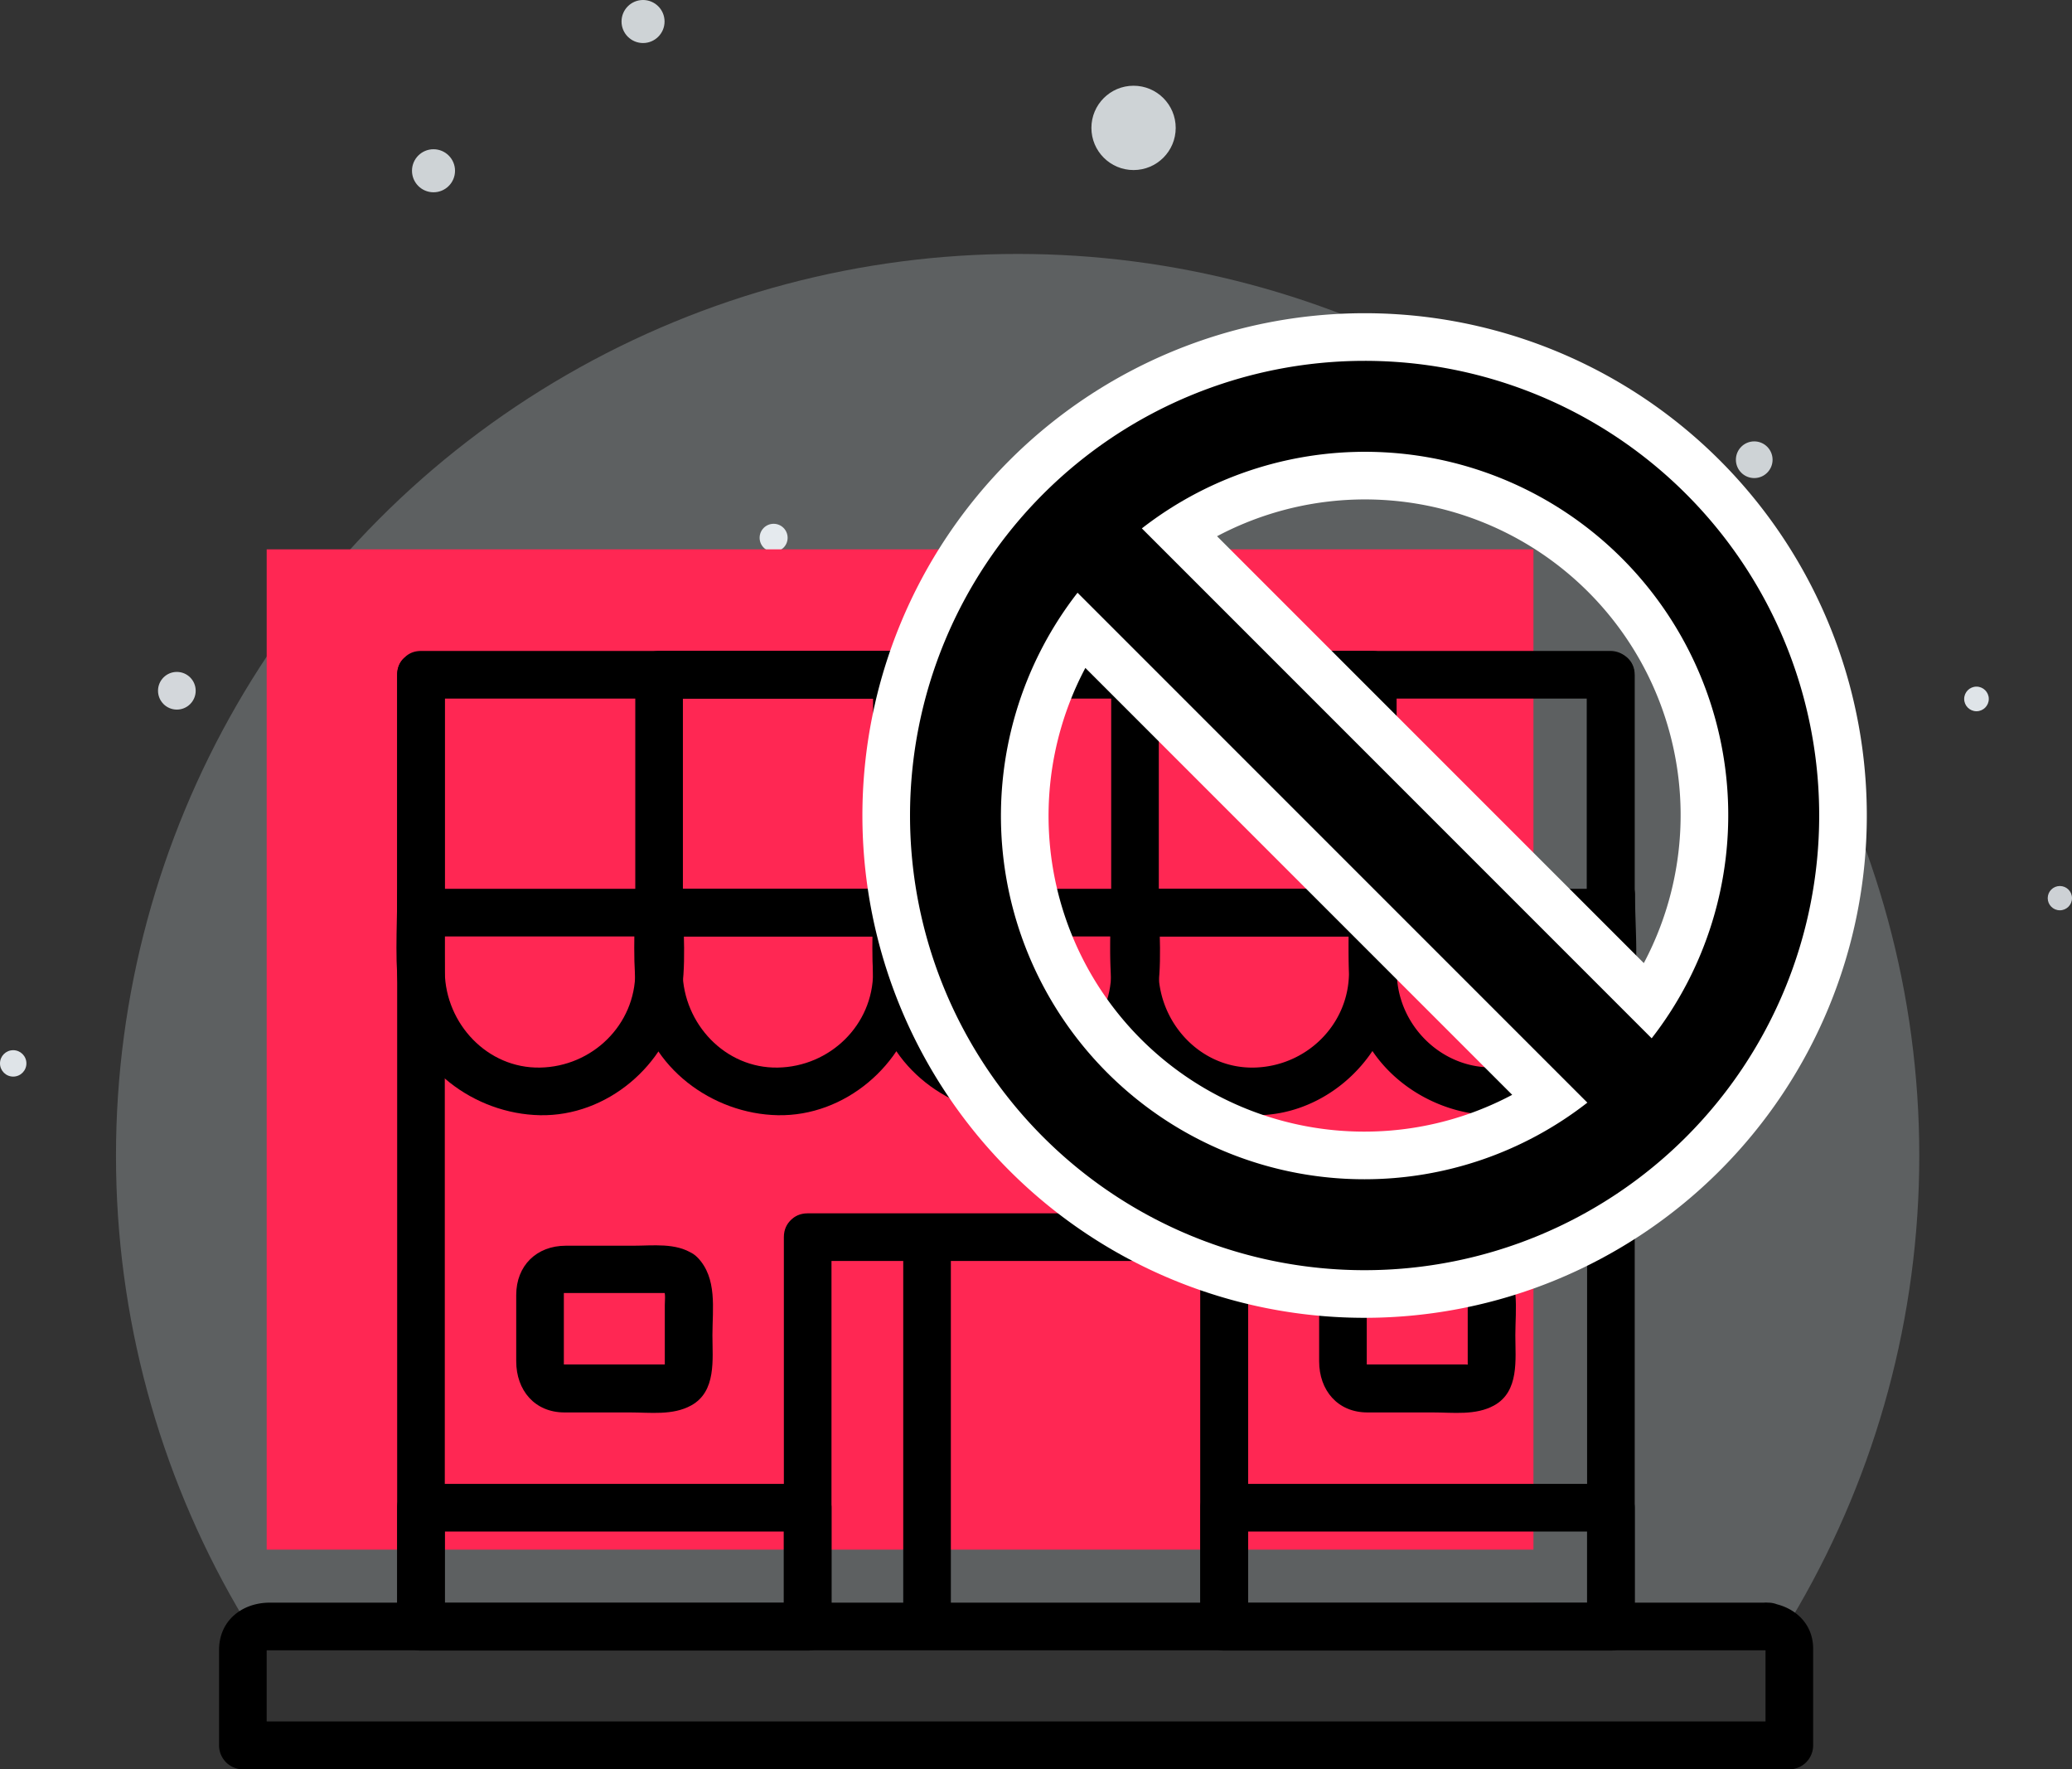 <svg xmlns="http://www.w3.org/2000/svg" xmlns:xlink="http://www.w3.org/1999/xlink" width="652.634" height="557.2" viewBox="0 0 652.634 557.2">
  <rect x="0" y="0" width="652.634" height="557.2" fill="#333333" stroke="none"/>
  <defs>
    <clipPath id="clip-path">
      <rect id="Rectangle_1" data-name="Rectangle 1" width="568" height="433" transform="translate(-29 177)" fill="#fff" stroke="#707070" stroke-width="1"/>
    </clipPath>
  </defs>
  <g id="Grupo_2" data-name="Grupo 2" transform="translate(-548 -346)">
    <g id="empty_client" transform="translate(92 -39)">
      <g id="Mask_Group_1" data-name="Mask Group 1" transform="translate(521.532 287.966)" clip-path="url(#clip-path)">
        <circle id="Ellipse_1" data-name="Ellipse 1" cx="284" cy="284" r="284" transform="translate(-29 177)" fill="#cad3d9" opacity="0.28"/>
      </g>
      <circle id="Ellipse_25" data-name="Ellipse 25" cx="3.824" cy="3.824" r="3.824" transform="translate(1100.986 664.019)" fill="#e5eaee" opacity="0.864"/>
      <circle id="Ellipse_24" data-name="Ellipse 24" cx="3.876" cy="3.876" r="3.876" transform="translate(1074.673 601.23)" fill="#e5eaee" opacity="0.965"/>
      <circle id="Ellipse_19" data-name="Ellipse 19" cx="5.776" cy="5.776" r="5.776" transform="translate(1002.769 524)" fill="#e5eaee" opacity="0.873"/>
      <circle id="Ellipse_14" data-name="Ellipse 14" cx="4.408" cy="4.408" r="4.408" transform="translate(695.267 549.951)" fill="#e5eaee" opacity="0.992"/>
      <circle id="Ellipse_10" data-name="Ellipse 10" cx="4.159" cy="4.159" r="4.159" transform="translate(456 715.72)" fill="#e5eaee" opacity="0.963"/>
      <circle id="Ellipse_9" data-name="Ellipse 9" cx="5.932" cy="5.932" r="5.932" transform="translate(505.773 596.598)" fill="#e5eaee" opacity="0.898"/>
      <circle id="Ellipse_26" data-name="Ellipse 26" cx="13.276" cy="13.276" r="13.276" transform="translate(799.769 412)" fill="#e5eaee" opacity="0.873"/>
      <circle id="Ellipse_27" data-name="Ellipse 27" cx="6.776" cy="6.776" r="6.776" transform="translate(651.769 385)" fill="#e5eaee" opacity="0.873"/>
      <circle id="Ellipse_28" data-name="Ellipse 28" cx="6.776" cy="6.776" r="6.776" transform="translate(585.769 432)" fill="#e5eaee" opacity="0.873"/>
      <rect id="Retângulo_1" data-name="Retângulo 1" width="399" height="315" transform="translate(540 558)" fill="#ff2753"/>
      <g id="iconfinder_shoppingstoremarketcity_elements_4213857" transform="translate(520 510.1)">
        <g id="Grupo_38" data-name="Grupo 38">
          <g id="Grupo_33" data-name="Grupo 33">
            <g id="Grupo_2-2" data-name="Grupo 2">
              <g id="Grupo_1" data-name="Grupo 1">
                <path id="Caminho_1" data-name="Caminho 1" d="M68.6,357.2H190.4l-7.5-7.5v37.5l7.5-7.5H68.6l7.5,7.5V349.7c0-9.7-15-9.7-15,0v37.5a7.555,7.555,0,0,0,7.5,7.5H190.4a7.555,7.555,0,0,0,7.5-7.5V349.7a7.555,7.555,0,0,0-7.5-7.5H68.6C59,342.2,59,357.2,68.6,357.2Z"/>
              </g>
            </g>
            <g id="Grupo_4" data-name="Grupo 4">
              <g id="Grupo_3" data-name="Grupo 3">
                <path id="Caminho_2" data-name="Caminho 2" d="M321.6,357.2H443.4l-7.5-7.5v37.5l7.5-7.5H321.6l7.5,7.5V349.7c0-9.7-15-9.7-15,0v37.5a7.555,7.555,0,0,0,7.5,7.5H443.4a7.555,7.555,0,0,0,7.5-7.5V349.7a7.555,7.555,0,0,0-7.5-7.5H321.6C311.9,342.2,311.9,357.2,321.6,357.2Z"/>
              </g>
            </g>
            <g id="Grupo_6" data-name="Grupo 6">
              <g id="Grupo_5" data-name="Grupo 5">
                <path id="Caminho_3" data-name="Caminho 3" d="M197.9,387.2V264.5c0-9.7-15-9.7-15,0V387.2C182.9,396.8,197.9,396.8,197.9,387.2Z"/>
              </g>
            </g>
            <g id="Grupo_8" data-name="Grupo 8">
              <g id="Grupo_7" data-name="Grupo 7">
                <path id="Caminho_4" data-name="Caminho 4" d="M329.1,387.2V264.5c0-9.7-15-9.7-15,0V387.2C314.1,396.8,329.1,396.8,329.1,387.2Z"/>
              </g>
            </g>
            <g id="Grupo_10" data-name="Grupo 10">
              <g id="Grupo_9" data-name="Grupo 9">
                <path id="Caminho_5" data-name="Caminho 5" d="M314.1,264.5V387.2c0,9.7,15,9.7,15,0V264.5C329.1,254.8,314.1,254.8,314.1,264.5Z"/>
              </g>
            </g>
            <g id="Grupo_12" data-name="Grupo 12">
              <g id="Grupo_11" data-name="Grupo 11">
                <path id="Caminho_6" data-name="Caminho 6" d="M136.1,156.7v24.4c0,16.6-13.6,29.7-30,30-16.6.3-29.7-13.8-30-30-.1-8.1,0-16.3,0-24.4,0-9.7-15-9.7-15,0,0,11-.9,22.4.9,33.3,3.5,21,23.4,35.7,44.1,36.1,21.1.4,39.9-15.7,44.1-36.1,2.2-10.7.9-22.4.9-33.3C151.1,147,136.1,147,136.1,156.7Z"/>
              </g>
            </g>
            <g id="Grupo_14" data-name="Grupo 14">
              <g id="Grupo_13" data-name="Grupo 13">
                <path id="Caminho_7" data-name="Caminho 7" d="M211,156.7v24.4c0,16.6-13.6,29.7-30,30-16.6.3-29.7-13.8-30-30-.1-8.1,0-16.3,0-24.4,0-9.7-15-9.7-15,0,0,11-.9,22.4.9,33.3,3.5,21,23.4,35.7,44.1,36.1,21.1.4,39.9-15.7,44.1-36.1,2.2-10.7.9-22.4.9-33.3C226,147,211,147,211,156.7Z"/>
              </g>
            </g>
            <g id="Grupo_16" data-name="Grupo 16">
              <g id="Grupo_15" data-name="Grupo 15">
                <path id="Caminho_8" data-name="Caminho 8" d="M286,156.7v24.4c0,16.6-13.6,29.7-30,30-16.6.3-29.7-13.8-30-30-.1-8.1,0-16.3,0-24.4,0-9.7-15-9.7-15,0,0,11-.9,22.4.9,33.3,3.5,21,23.4,35.7,44.1,36.1,21.1.4,39.9-15.7,44.1-36.1,2.2-10.7.9-22.4.9-33.3C301,147,286,147,286,156.7Z"/>
              </g>
            </g>
            <g id="Grupo_18" data-name="Grupo 18">
              <g id="Grupo_17" data-name="Grupo 17">
                <path id="Caminho_9" data-name="Caminho 9" d="M368.4,164.2h0l-7.5-7.5v24.4c0,16.6-13.6,29.7-30,30-16.6.3-29.7-13.8-30-30-.1-8.1,0-16.3,0-24.4,0-9.7-15-9.7-15,0,0,11-.9,22.4.9,33.3,3.5,21,23.4,35.7,44.1,36.1,21.1.4,39.9-15.7,44.1-36.1,2.2-10.7.9-22.4.9-33.3a7.555,7.555,0,0,0-7.5-7.5h0C358.7,149.2,358.7,164.2,368.4,164.2Z"/>
              </g>
            </g>
            <g id="Grupo_20" data-name="Grupo 20">
              <g id="Grupo_19" data-name="Grupo 19">
                <path id="Caminho_10" data-name="Caminho 10" d="M443.4,164.2h0l-7.5-7.5v24.4A30.209,30.209,0,0,1,407.3,211c-16.4.9-30.4-12.3-31.3-28.5-.5-8.6,0-17.2,0-25.8,0-9.7-15-9.7-15,0,0,11-.9,22.4.9,33.3,3.5,21,23.4,35.7,44.1,36.1,20.9.4,39.4-15.2,43.9-35.3,2.5-10.9,1.1-23,1.1-34.1a7.555,7.555,0,0,0-7.5-7.5h0c-9.8,0-9.8,15-.1,15Z"/>
              </g>
            </g>
            <g id="Grupo_22" data-name="Grupo 22">
              <g id="Grupo_21" data-name="Grupo 21">
                <path id="Caminho_11" data-name="Caminho 11" d="M492.8,379.6H21c-8.7,0-16,5.6-16,14.9v30.1a7.555,7.555,0,0,0,7.5,7.5H499.6a7.555,7.555,0,0,0,7.5-7.5V394.1c0-8.4-6.5-13.7-14.3-14.5-4.1-.4-7.5,3.7-7.5,7.5,0,4.4,3.4,7.1,7.5,7.5-.8-.1-.7-1.3-.7-.1v30l7.5-7.5H12.5l7.5,7.5v-30c0-1.2.1.1-.7.1H492.9C502.5,394.6,502.5,379.6,492.8,379.6Z"/>
              </g>
            </g>
            <g id="Grupo_24" data-name="Grupo 24">
              <g id="Grupo_23" data-name="Grupo 23">
                <path id="Caminho_12" data-name="Caminho 12" d="M407.2,269.8c-5.4-3.6-12.7-2.6-18.9-2.6H367.1c-9.2,0-15.6,6.3-15.6,15.5v20.9c0,9.1,5.8,16.1,15.2,16.1h20.6c6.4,0,13.5,1,19.3-2.2,8-4.4,6.7-14.5,6.7-22.1,0-8.3,1.6-18-4.7-24.5-6.8-6.9-17.4,3.7-10.6,10.6.6.6.3,3.2.3,4.4v18.6c0,1.1,1.4.1-.6.1h-31c-.8,0-1-.3-.4.2.4.4.2.6.2-.3V282.2c0-1.4.1-.2-.7-.1h32.7c1.4,0-1.2-1,1.1.5C407.7,288.2,415.2,275.2,407.2,269.8Z"/>
              </g>
            </g>
            <g id="Grupo_26" data-name="Grupo 26">
              <g id="Grupo_25" data-name="Grupo 25">
                <path id="Caminho_13" data-name="Caminho 13" d="M154.3,269.8c-5.4-3.6-12.7-2.6-18.9-2.6H114.2c-9.2,0-15.6,6.3-15.6,15.5v20.9c0,9.1,5.8,16.1,15.2,16.1h20.6c6.4,0,13.5,1,19.3-2.2,8-4.4,6.7-14.5,6.7-22.1,0-8.3,1.6-18-4.7-24.5-6.8-6.9-17.4,3.7-10.6,10.6.6.6.3,3.2.3,4.4v18.6c0,1.4-.1.2.7.1H113.8c-.8,0-1-.3-.4.2.4.4.2.6.2-.3V282.2c0-1.4.1-.2-.7-.1h32.7c1.4,0-1.2-1,1.1.5C154.7,288.2,162.2,275.2,154.3,269.8Z"/>
              </g>
            </g>
            <g id="Grupo_28" data-name="Grupo 28">
              <g id="Grupo_27" data-name="Grupo 27">
                <path id="Caminho_14" data-name="Caminho 14" d="M68.6,94.9H443.3l-7.5-7.5v74.9l7.5-7.5H68.6l7.5,7.5V87.4c0-9.7-15-9.7-15,0v74.9a7.555,7.555,0,0,0,7.5,7.5H443.3a7.555,7.555,0,0,0,7.5-7.5V87.4a7.555,7.555,0,0,0-7.5-7.5H68.6C59,79.9,59,94.9,68.6,94.9Z"/>
              </g>
            </g>
            <g id="Grupo_30" data-name="Grupo 30">
              <g id="Grupo_29" data-name="Grupo 29">
                <path id="Caminho_15" data-name="Caminho 15" d="M143.6,94.9h74.9L211,87.4v74.9l7.5-7.5H143.6l7.5,7.5V87.4c0-9.7-15-9.7-15,0v74.9a7.555,7.555,0,0,0,7.5,7.5h74.9a7.555,7.555,0,0,0,7.5-7.5V87.4a7.555,7.555,0,0,0-7.5-7.5H143.6C133.9,79.9,133.9,94.9,143.6,94.9Z"/>
              </g>
            </g>
            <g id="Grupo_32" data-name="Grupo 32">
              <g id="Grupo_31" data-name="Grupo 31">
                <path id="Caminho_16" data-name="Caminho 16" d="M293.5,94.9h74.9l-7.5-7.5v74.9l7.5-7.5H293.5l7.5,7.5V87.4c0-9.7-15-9.7-15,0v74.9a7.555,7.555,0,0,0,7.5,7.5h74.9a7.555,7.555,0,0,0,7.5-7.5V87.4a7.555,7.555,0,0,0-7.5-7.5H293.5C283.8,79.9,283.8,94.9,293.5,94.9Z"/>
              </g>
            </g>
          </g>
          <g id="Grupo_35" data-name="Grupo 35">
            <g id="Grupo_34" data-name="Grupo 34">
              <path id="Caminho_17" data-name="Caminho 17" d="M450.9,387.2V87.5c0-9.7-15-9.7-15,0V387.3c0,9.5,15,9.5,15-.1Z"/>
            </g>
          </g>
          <g id="Grupo_37" data-name="Grupo 37">
            <g id="Grupo_36" data-name="Grupo 36">
              <path id="Caminho_18" data-name="Caminho 18" d="M76.1,387.2V87.5c0-9.7-15-9.7-15,0V387.3c0,9.5,15,9.5,15-.1Z"/>
            </g>
          </g>
        </g>
        <g id="Grupo_40" data-name="Grupo 40">
          <g id="Grupo_39" data-name="Grupo 39">
            <path id="Caminho_19" data-name="Caminho 19" d="M235.5,387.2V264.5c0-9.7-15-9.7-15,0V387.2C220.5,396.8,235.5,396.8,235.5,387.2Z"/>
          </g>
        </g>
        <g id="Grupo_42" data-name="Grupo 42">
          <g id="Grupo_41" data-name="Grupo 41">
            <path id="Caminho_20" data-name="Caminho 20" d="M190.4,272H321.6c9.7,0,9.7-15,0-15H190.4C180.7,257,180.7,272,190.4,272Z"/>
          </g>
        </g>
      </g>
    </g>
    <g id="Grupo_1-2" data-name="Grupo 1" transform="translate(-68 43)">
      <g id="iconfinder_ic_not_interested_48px_3669319" transform="translate(874 388)">
        <path id="Caminho_2-2" data-name="Caminho 2" d="M147.183,4A143.183,143.183,0,1,0,290.367,147.183,143.144,143.144,0,0,0,147.183,4Zm0,257.73A114.426,114.426,0,0,1,56.763,77.023L217.343,237.6A114.117,114.117,0,0,1,147.183,261.73Zm90.42-44.387L77.023,56.763A114.426,114.426,0,0,1,237.6,217.343Z" transform="translate(24.637 24.637)" fill="#fff" stroke="#fff" stroke-width="30"/>
      </g>
      <g id="iconfinder_ic_not_interested_48px_3669319-2" data-name="iconfinder_ic_not_interested_48px_3669319" transform="translate(874 388)">
        <path id="Caminho_1-2" data-name="Caminho 1" d="M0,0H343.64V343.64H0Z" fill="none"/>
        <path id="Caminho_2-3" data-name="Caminho 2" d="M147.183,4A143.183,143.183,0,1,0,290.367,147.183,143.144,143.144,0,0,0,147.183,4Zm0,257.73A114.426,114.426,0,0,1,56.763,77.023L217.343,237.6A114.117,114.117,0,0,1,147.183,261.73Zm90.42-44.387L77.023,56.763A114.426,114.426,0,0,1,237.6,217.343Z" transform="translate(24.637 24.637)"/>
      </g>
    </g>
  </g>
</svg>
